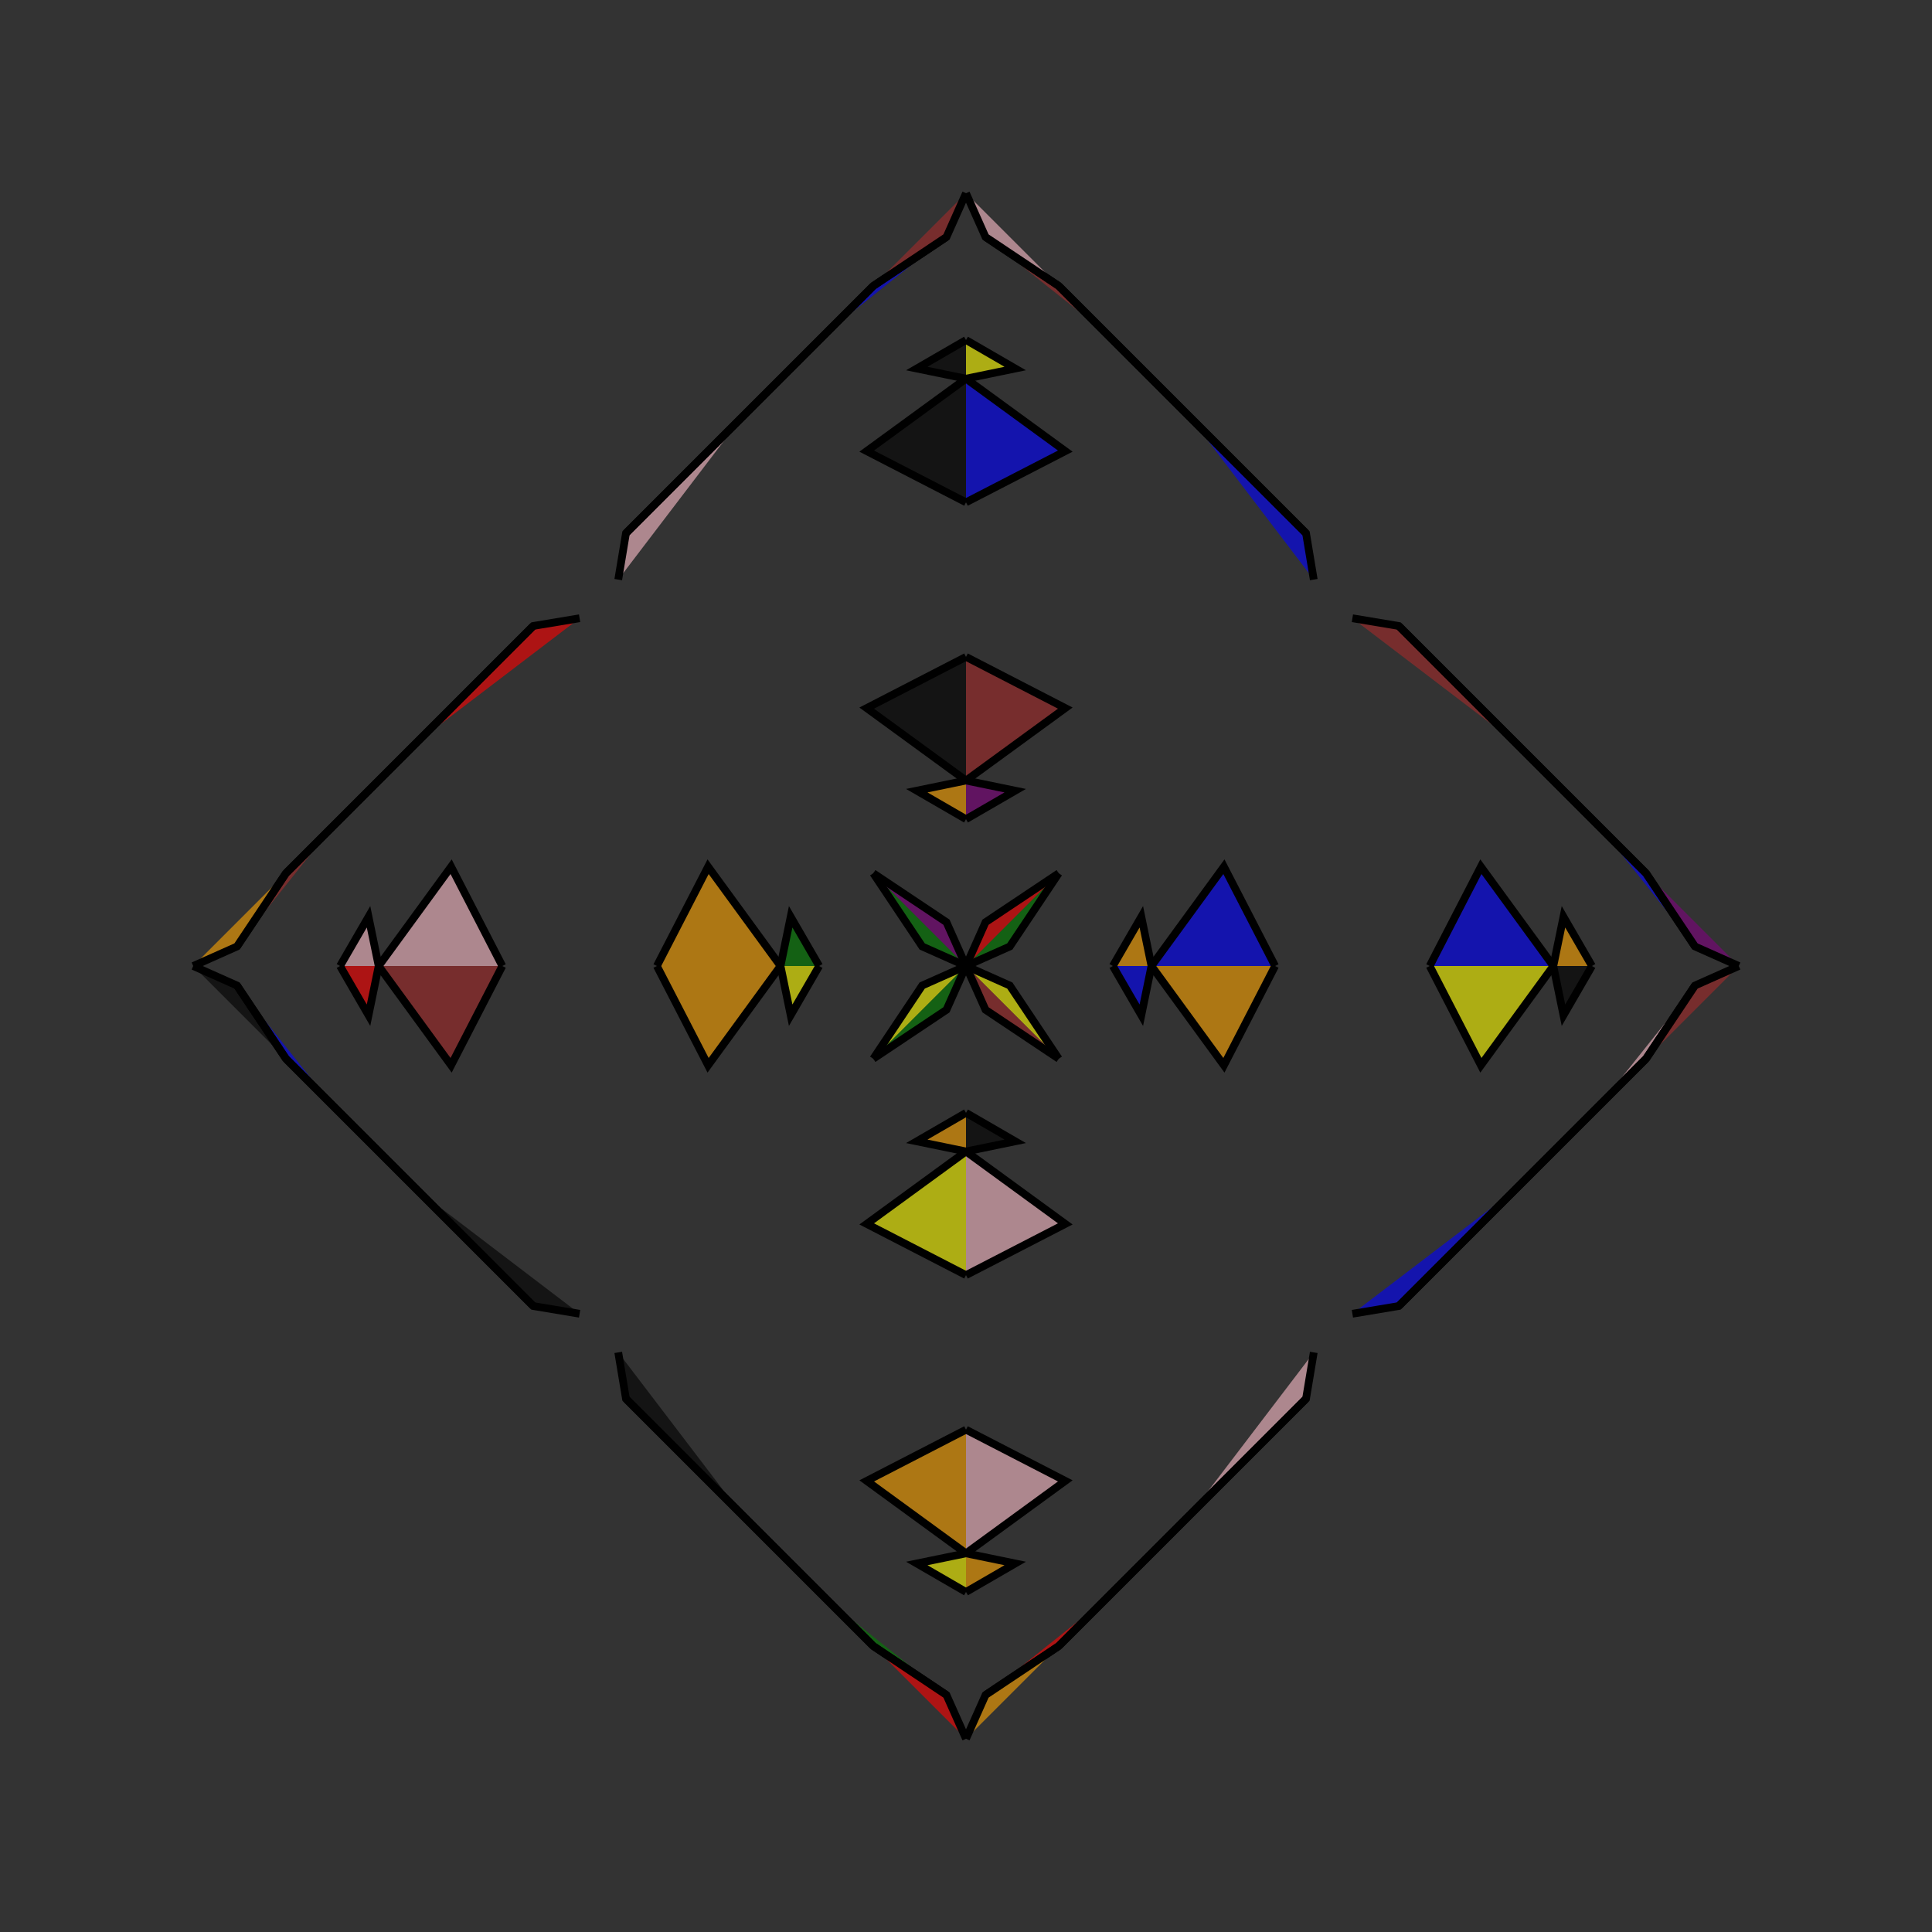 <?xml version="1.0" encoding="UTF-8"?>
<svg xmlns="http://www.w3.org/2000/svg" xmlns:xlink="http://www.w3.org/1999/xlink"
     width="250" height="250" viewBox="-125.0 -125.0 250 250">
<rect x="-125.0" y="-125.0" width="250" height="250" fill="#333333" stroke="none"/>
<defs>
</defs>
<path d="M18.0,82.0 L12.0,88.0 L2.526,94.332" fill="red" fill-opacity="0.6" stroke="black" stroke-width="1" />
<path d="M18.0,-82.0 L12.0,-88.0 L2.526,-94.332" fill="brown" fill-opacity="0.6" stroke="black" stroke-width="1" />
<path d="M19.0,-0.0 L22.687,-6.37 L24.0,-0.0" fill="orange" fill-opacity="0.6" stroke="black" stroke-width="1" />
<path d="M19.0,-0.0 L22.687,6.37 L24.0,-0.0" fill="blue" fill-opacity="0.6" stroke="black" stroke-width="1" />
<path d="M29.0,71.0 L24.0,76.0 L23.0,77.0" fill="black" fill-opacity="0.6" stroke="black" stroke-width="1" />
<path d="M29.0,-71.0 L24.0,-76.0 L23.0,-77.0" fill="orange" fill-opacity="0.6" stroke="black" stroke-width="1" />
<path d="M24.0,-0.0 L33.373,-12.849 L40.0,-0.0" fill="blue" fill-opacity="0.6" stroke="black" stroke-width="1" />
<path d="M24.0,-0.0 L33.373,12.849 L40.0,-0.0" fill="orange" fill-opacity="0.6" stroke="black" stroke-width="1" />
<path d="M45.0,50.0 L44.0,56.0 L29.0,71.0" fill="pink" fill-opacity="0.6" stroke="black" stroke-width="1" />
<path d="M45.0,-50.0 L44.0,-56.0 L29.0,-71.0" fill="blue" fill-opacity="0.6" stroke="black" stroke-width="1" />
<path d="M44.0,56.0 L29.0,71.0 L24.0,76.0" fill="pink" fill-opacity="0.6" stroke="black" stroke-width="1" />
<path d="M44.0,-56.0 L29.0,-71.0 L24.0,-76.0" fill="pink" fill-opacity="0.6" stroke="black" stroke-width="1" />
<path d="M24.0,76.0 L23.0,77.0 L21.0,79.0" fill="pink" fill-opacity="0.6" stroke="black" stroke-width="1" />
<path d="M24.0,-76.0 L23.0,-77.0 L21.0,-79.0" fill="red" fill-opacity="0.6" stroke="black" stroke-width="1" />
<path d="M23.0,77.0 L21.0,79.0 L18.0,82.0" fill="black" fill-opacity="0.6" stroke="black" stroke-width="1" />
<path d="M23.0,-77.0 L21.0,-79.0 L18.0,-82.0" fill="purple" fill-opacity="0.6" stroke="black" stroke-width="1" />
<path d="M21.0,79.0 L18.0,82.0 L12.0,88.0" fill="yellow" fill-opacity="0.6" stroke="black" stroke-width="1" />
<path d="M21.0,-79.0 L18.0,-82.0 L12.0,-88.0" fill="purple" fill-opacity="0.6" stroke="black" stroke-width="1" />
<path d="M12.0,-12.0 L5.668,-2.526 L0.0,-0.0" fill="green" fill-opacity="0.6" stroke="black" stroke-width="1" />
<path d="M12.0,12.0 L5.668,2.526 L0.0,-0.0" fill="yellow" fill-opacity="0.6" stroke="black" stroke-width="1" />
<path d="M-18.0,82.0 L-12.0,88.0 L-2.526,94.332" fill="green" fill-opacity="0.6" stroke="black" stroke-width="1" />
<path d="M-18.0,-82.0 L-12.0,-88.0 L-2.526,-94.332" fill="blue" fill-opacity="0.6" stroke="black" stroke-width="1" />
<path d="M-19.0,-0.0 L-22.687,-6.37 L-24.0,-0.0" fill="green" fill-opacity="0.6" stroke="black" stroke-width="1" />
<path d="M-19.0,-0.0 L-22.687,6.37 L-24.0,-0.0" fill="yellow" fill-opacity="0.6" stroke="black" stroke-width="1" />
<path d="M-29.0,71.0 L-24.0,76.0 L-23.0,77.0" fill="black" fill-opacity="0.6" stroke="black" stroke-width="1" />
<path d="M-29.0,-71.0 L-24.0,-76.0 L-23.0,-77.0" fill="brown" fill-opacity="0.6" stroke="black" stroke-width="1" />
<path d="M-24.0,-0.0 L-33.373,-12.849 L-40.0,-0.0" fill="orange" fill-opacity="0.6" stroke="black" stroke-width="1" />
<path d="M-24.0,-0.0 L-33.373,12.849 L-40.0,-0.0" fill="orange" fill-opacity="0.6" stroke="black" stroke-width="1" />
<path d="M-45.0,50.0 L-44.0,56.0 L-29.0,71.0" fill="black" fill-opacity="0.6" stroke="black" stroke-width="1" />
<path d="M-45.0,-50.0 L-44.0,-56.0 L-29.0,-71.0" fill="pink" fill-opacity="0.6" stroke="black" stroke-width="1" />
<path d="M-44.0,56.0 L-29.0,71.0 L-24.0,76.0" fill="orange" fill-opacity="0.6" stroke="black" stroke-width="1" />
<path d="M-44.0,-56.0 L-29.0,-71.0 L-24.0,-76.0" fill="brown" fill-opacity="0.6" stroke="black" stroke-width="1" />
<path d="M-24.0,76.0 L-23.0,77.0 L-21.0,79.0" fill="yellow" fill-opacity="0.6" stroke="black" stroke-width="1" />
<path d="M-24.0,-76.0 L-23.0,-77.0 L-21.0,-79.0" fill="yellow" fill-opacity="0.6" stroke="black" stroke-width="1" />
<path d="M-23.0,77.0 L-21.0,79.0 L-18.0,82.0" fill="orange" fill-opacity="0.6" stroke="black" stroke-width="1" />
<path d="M-23.0,-77.0 L-21.0,-79.0 L-18.0,-82.0" fill="purple" fill-opacity="0.6" stroke="black" stroke-width="1" />
<path d="M-21.0,79.0 L-18.0,82.0 L-12.0,88.0" fill="purple" fill-opacity="0.6" stroke="black" stroke-width="1" />
<path d="M-21.0,-79.0 L-18.0,-82.0 L-12.0,-88.0" fill="brown" fill-opacity="0.6" stroke="black" stroke-width="1" />
<path d="M-12.0,-12.0 L-5.668,-2.526 L0.0,-0.0" fill="green" fill-opacity="0.6" stroke="black" stroke-width="1" />
<path d="M-12.0,12.0 L-5.668,2.526 L0.0,-0.0" fill="yellow" fill-opacity="0.6" stroke="black" stroke-width="1" />
<path d="M82.0,18.0 L88.0,12.0 L94.332,2.526" fill="pink" fill-opacity="0.6" stroke="black" stroke-width="1" />
<path d="M82.0,-18.0 L88.0,-12.0 L94.332,-2.526" fill="blue" fill-opacity="0.6" stroke="black" stroke-width="1" />
<path d="M81.0,-0.0 L77.313,6.37 L76.0,-0.0" fill="black" fill-opacity="0.6" stroke="black" stroke-width="1" />
<path d="M81.0,-0.0 L77.313,-6.37 L76.0,-0.0" fill="orange" fill-opacity="0.6" stroke="black" stroke-width="1" />
<path d="M71.0,29.0 L76.0,24.0 L77.0,23.0" fill="brown" fill-opacity="0.6" stroke="black" stroke-width="1" />
<path d="M71.0,-29.0 L76.0,-24.0 L77.0,-23.0" fill="green" fill-opacity="0.6" stroke="black" stroke-width="1" />
<path d="M76.0,-0.0 L66.627,12.849 L60.0,-0.0" fill="yellow" fill-opacity="0.6" stroke="black" stroke-width="1" />
<path d="M76.0,-0.0 L66.627,-12.849 L60.0,-0.0" fill="blue" fill-opacity="0.6" stroke="black" stroke-width="1" />
<path d="M50.0,45.0 L56.0,44.0 L71.0,29.0" fill="blue" fill-opacity="0.6" stroke="black" stroke-width="1" />
<path d="M50.0,-45.0 L56.0,-44.0 L71.0,-29.0" fill="brown" fill-opacity="0.6" stroke="black" stroke-width="1" />
<path d="M56.0,44.0 L71.0,29.0 L76.0,24.0" fill="brown" fill-opacity="0.6" stroke="black" stroke-width="1" />
<path d="M56.0,-44.0 L71.0,-29.0 L76.0,-24.0" fill="purple" fill-opacity="0.6" stroke="black" stroke-width="1" />
<path d="M76.0,24.0 L77.0,23.0 L79.0,21.0" fill="purple" fill-opacity="0.6" stroke="black" stroke-width="1" />
<path d="M76.0,-24.0 L77.0,-23.0 L79.0,-21.0" fill="pink" fill-opacity="0.6" stroke="black" stroke-width="1" />
<path d="M77.0,23.0 L79.0,21.0 L82.0,18.0" fill="green" fill-opacity="0.6" stroke="black" stroke-width="1" />
<path d="M77.0,-23.0 L79.0,-21.0 L82.0,-18.0" fill="purple" fill-opacity="0.6" stroke="black" stroke-width="1" />
<path d="M79.0,21.0 L82.0,18.0 L88.0,12.0" fill="purple" fill-opacity="0.6" stroke="black" stroke-width="1" />
<path d="M79.0,-21.0 L82.0,-18.0 L88.0,-12.0" fill="orange" fill-opacity="0.6" stroke="black" stroke-width="1" />
<path d="M88.0,12.0 L94.332,2.526 L100.0,-0.0" fill="brown" fill-opacity="0.6" stroke="black" stroke-width="1" />
<path d="M88.0,-12.0 L94.332,-2.526 L100.0,-0.0" fill="purple" fill-opacity="0.6" stroke="black" stroke-width="1" />
<path d="M0.0,-19.0 L6.37,-22.687 L0.0,-24.0" fill="purple" fill-opacity="0.6" stroke="black" stroke-width="1" />
<path d="M0.0,19.0 L6.37,22.687 L0.0,24.0" fill="black" fill-opacity="0.6" stroke="black" stroke-width="1" />
<path d="M0.0,81.0 L6.37,77.313 L0.0,76.0" fill="orange" fill-opacity="0.6" stroke="black" stroke-width="1" />
<path d="M0.0,-81.0 L6.37,-77.313 L0.0,-76.0" fill="yellow" fill-opacity="0.6" stroke="black" stroke-width="1" />
<path d="M0.0,-24.0 L12.849,-33.373 L0.0,-40.0" fill="brown" fill-opacity="0.6" stroke="black" stroke-width="1" />
<path d="M0.0,24.0 L12.849,33.373 L0.0,40.0" fill="pink" fill-opacity="0.6" stroke="black" stroke-width="1" />
<path d="M0.0,76.0 L12.849,66.627 L0.0,60.0" fill="pink" fill-opacity="0.6" stroke="black" stroke-width="1" />
<path d="M0.0,-76.0 L12.849,-66.627 L0.0,-60.0" fill="blue" fill-opacity="0.6" stroke="black" stroke-width="1" />
<path d="M12.0,-12.0 L2.526,-5.668 L0.0,-0.0" fill="red" fill-opacity="0.6" stroke="black" stroke-width="1" />
<path d="M12.0,12.0 L2.526,5.668 L0.0,-0.0" fill="brown" fill-opacity="0.6" stroke="black" stroke-width="1" />
<path d="M12.0,88.0 L2.526,94.332 L0.0,100.0" fill="orange" fill-opacity="0.6" stroke="black" stroke-width="1" />
<path d="M12.0,-88.0 L2.526,-94.332 L0.0,-100.0" fill="pink" fill-opacity="0.6" stroke="black" stroke-width="1" />
<path d="M0.0,81.0 L-6.37,77.313 L0.0,76.0" fill="yellow" fill-opacity="0.6" stroke="black" stroke-width="1" />
<path d="M0.0,-19.0 L-6.37,-22.687 L0.0,-24.0" fill="orange" fill-opacity="0.6" stroke="black" stroke-width="1" />
<path d="M0.0,19.0 L-6.37,22.687 L0.0,24.0" fill="orange" fill-opacity="0.6" stroke="black" stroke-width="1" />
<path d="M0.0,-81.0 L-6.37,-77.313 L0.0,-76.0" fill="black" fill-opacity="0.6" stroke="black" stroke-width="1" />
<path d="M0.0,76.0 L-12.849,66.627 L0.0,60.0" fill="orange" fill-opacity="0.6" stroke="black" stroke-width="1" />
<path d="M0.0,-24.0 L-12.849,-33.373 L0.0,-40.0" fill="black" fill-opacity="0.6" stroke="black" stroke-width="1" />
<path d="M0.0,24.0 L-12.849,33.373 L0.0,40.0" fill="yellow" fill-opacity="0.6" stroke="black" stroke-width="1" />
<path d="M0.0,-76.0 L-12.849,-66.627 L0.0,-60.0" fill="black" fill-opacity="0.6" stroke="black" stroke-width="1" />
<path d="M-12.0,88.0 L-2.526,94.332 L0.0,100.0" fill="red" fill-opacity="0.6" stroke="black" stroke-width="1" />
<path d="M-12.0,-12.0 L-2.526,-5.668 L0.0,-0.0" fill="purple" fill-opacity="0.6" stroke="black" stroke-width="1" />
<path d="M-12.0,12.0 L-2.526,5.668 L0.0,-0.0" fill="green" fill-opacity="0.6" stroke="black" stroke-width="1" />
<path d="M-12.0,-88.0 L-2.526,-94.332 L0.0,-100.0" fill="brown" fill-opacity="0.6" stroke="black" stroke-width="1" />
<path d="M-82.0,-18.0 L-88.0,-12.0 L-94.332,-2.526" fill="brown" fill-opacity="0.6" stroke="black" stroke-width="1" />
<path d="M-82.0,18.0 L-88.0,12.0 L-94.332,2.526" fill="blue" fill-opacity="0.6" stroke="black" stroke-width="1" />
<path d="M-81.0,-0.0 L-77.313,-6.37 L-76.0,-0.0" fill="pink" fill-opacity="0.6" stroke="black" stroke-width="1" />
<path d="M-81.0,-0.0 L-77.313,6.37 L-76.0,-0.0" fill="red" fill-opacity="0.6" stroke="black" stroke-width="1" />
<path d="M-71.0,-29.0 L-76.0,-24.0 L-77.0,-23.0" fill="red" fill-opacity="0.6" stroke="black" stroke-width="1" />
<path d="M-71.0,29.0 L-76.0,24.0 L-77.0,23.0" fill="black" fill-opacity="0.6" stroke="black" stroke-width="1" />
<path d="M-76.0,-0.0 L-66.627,-12.849 L-60.0,-0.0" fill="pink" fill-opacity="0.6" stroke="black" stroke-width="1" />
<path d="M-76.0,-0.0 L-66.627,12.849 L-60.0,-0.0" fill="brown" fill-opacity="0.6" stroke="black" stroke-width="1" />
<path d="M-50.0,-45.0 L-56.0,-44.0 L-71.0,-29.0" fill="red" fill-opacity="0.6" stroke="black" stroke-width="1" />
<path d="M-50.0,45.0 L-56.0,44.0 L-71.0,29.0" fill="black" fill-opacity="0.6" stroke="black" stroke-width="1" />
<path d="M-56.0,-44.0 L-71.0,-29.0 L-76.0,-24.0" fill="green" fill-opacity="0.6" stroke="black" stroke-width="1" />
<path d="M-56.0,44.0 L-71.0,29.0 L-76.0,24.0" fill="black" fill-opacity="0.6" stroke="black" stroke-width="1" />
<path d="M-76.0,-24.0 L-77.0,-23.0 L-79.0,-21.0" fill="black" fill-opacity="0.6" stroke="black" stroke-width="1" />
<path d="M-76.0,24.0 L-77.0,23.0 L-79.0,21.0" fill="brown" fill-opacity="0.6" stroke="black" stroke-width="1" />
<path d="M-77.0,-23.0 L-79.0,-21.0 L-82.0,-18.0" fill="orange" fill-opacity="0.6" stroke="black" stroke-width="1" />
<path d="M-77.0,23.0 L-79.0,21.0 L-82.0,18.0" fill="orange" fill-opacity="0.6" stroke="black" stroke-width="1" />
<path d="M-79.0,-21.0 L-82.0,-18.0 L-88.0,-12.0" fill="brown" fill-opacity="0.6" stroke="black" stroke-width="1" />
<path d="M-79.0,21.0 L-82.0,18.0 L-88.0,12.0" fill="brown" fill-opacity="0.6" stroke="black" stroke-width="1" />
<path d="M-88.0,-12.0 L-94.332,-2.526 L-100.0,-0.0" fill="orange" fill-opacity="0.6" stroke="black" stroke-width="1" />
<path d="M-88.0,12.0 L-94.332,2.526 L-100.0,-0.0" fill="black" fill-opacity="0.6" stroke="black" stroke-width="1" />
</svg>